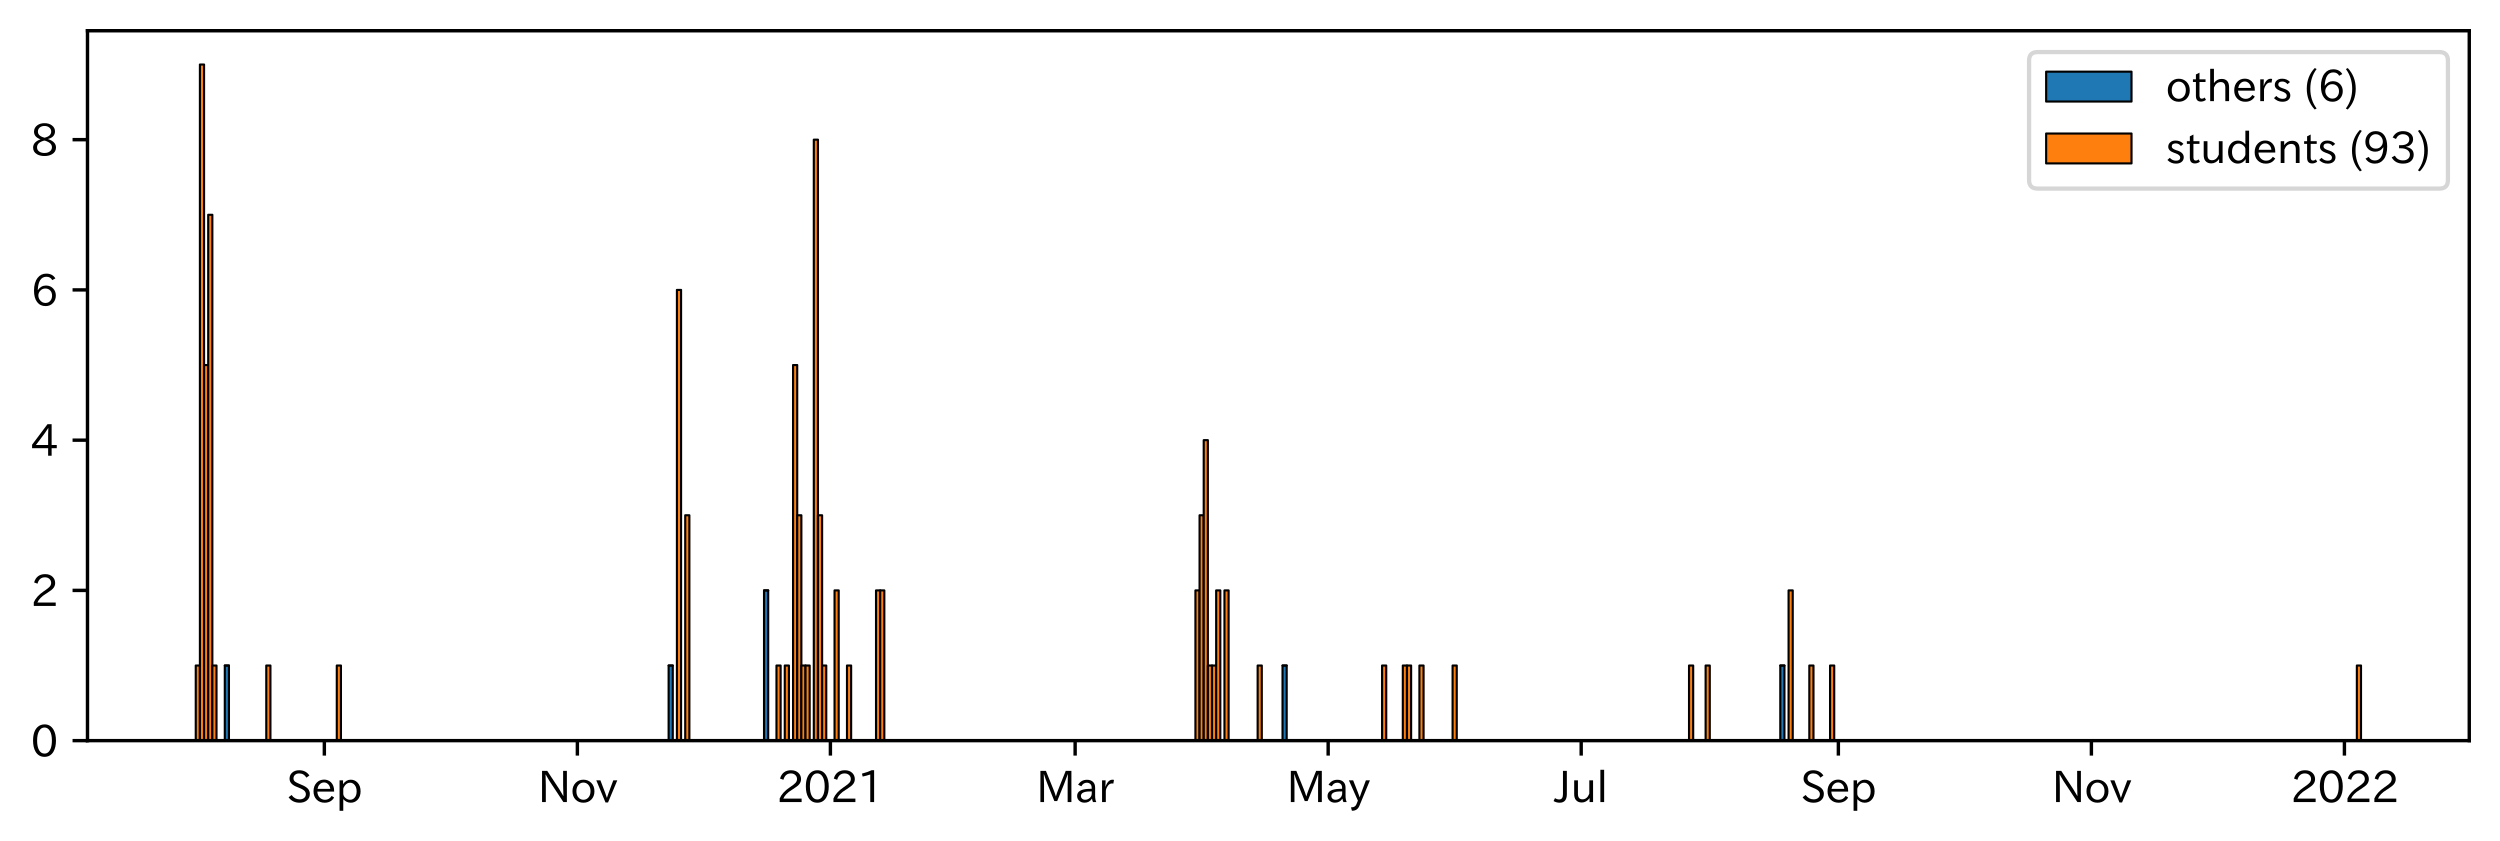 <?xml version="1.0" encoding="utf-8" standalone="no"?>
<!DOCTYPE svg PUBLIC "-//W3C//DTD SVG 1.1//EN"
  "http://www.w3.org/Graphics/SVG/1.1/DTD/svg11.dtd">
<svg xmlns:xlink="http://www.w3.org/1999/xlink" width="585.698pt" height="197.111pt" viewBox="0 0 585.698 197.111" xmlns="http://www.w3.org/2000/svg" version="1.1">
 <defs>
  <style type="text/css">*{stroke-linejoin: round; stroke-linecap: butt}</style>
 </defs>
 <g id="figure_1">
  <g id="patch_1">
   <path d="M 0 197.111 
L 585.698 197.111 
L 585.698 0 
L 0 0 
z
" style="fill: #ffffff"/>
  </g>
  <g id="axes_1">
   <g id="patch_2">
    <path d="M 20.498 173.52 
L 578.498 173.52 
L 578.498 7.2 
L 20.498 7.2 
z
" style="fill: #ffffff"/>
   </g>
   <g id="patch_3">
    <path d="M 45.862 173.52 
L 46.834 173.52 
L 46.834 173.52 
L 45.862 173.52 
z
" clip-path="url(#pf4cb385bea)" style="fill: #1f77b4; stroke: #000000; stroke-width: 0.5; stroke-linejoin: miter"/>
   </g>
   <g id="patch_4">
    <path d="M 46.834 173.52 
L 47.806 173.52 
L 47.806 173.52 
L 46.834 173.52 
z
" clip-path="url(#pf4cb385bea)" style="fill: #1f77b4; stroke: #000000; stroke-width: 0.5; stroke-linejoin: miter"/>
   </g>
   <g id="patch_5">
    <path d="M 47.806 173.52 
L 48.777 173.52 
L 48.777 173.52 
L 47.806 173.52 
z
" clip-path="url(#pf4cb385bea)" style="fill: #1f77b4; stroke: #000000; stroke-width: 0.5; stroke-linejoin: miter"/>
   </g>
   <g id="patch_6">
    <path d="M 48.777 173.52 
L 49.749 173.52 
L 49.749 173.52 
L 48.777 173.52 
z
" clip-path="url(#pf4cb385bea)" style="fill: #1f77b4; stroke: #000000; stroke-width: 0.5; stroke-linejoin: miter"/>
   </g>
   <g id="patch_7">
    <path d="M 49.749 173.52 
L 50.721 173.52 
L 50.721 173.52 
L 49.749 173.52 
z
" clip-path="url(#pf4cb385bea)" style="fill: #1f77b4; stroke: #000000; stroke-width: 0.5; stroke-linejoin: miter"/>
   </g>
   <g id="patch_8">
    <path d="M 52.665 173.52 
L 53.636 173.52 
L 53.636 155.92 
L 52.665 155.92 
z
" clip-path="url(#pf4cb385bea)" style="fill: #1f77b4; stroke: #000000; stroke-width: 0.5; stroke-linejoin: miter"/>
   </g>
   <g id="patch_9">
    <path d="M 62.382 173.52 
L 63.354 173.52 
L 63.354 173.52 
L 62.382 173.52 
z
" clip-path="url(#pf4cb385bea)" style="fill: #1f77b4; stroke: #000000; stroke-width: 0.5; stroke-linejoin: miter"/>
   </g>
   <g id="patch_10">
    <path d="M 78.903 173.52 
L 79.875 173.52 
L 79.875 173.52 
L 78.903 173.52 
z
" clip-path="url(#pf4cb385bea)" style="fill: #1f77b4; stroke: #000000; stroke-width: 0.5; stroke-linejoin: miter"/>
   </g>
   <g id="patch_11">
    <path d="M 156.646 173.52 
L 157.618 173.52 
L 157.618 155.92 
L 156.646 155.92 
z
" clip-path="url(#pf4cb385bea)" style="fill: #1f77b4; stroke: #000000; stroke-width: 0.5; stroke-linejoin: miter"/>
   </g>
   <g id="patch_12">
    <path d="M 158.589 173.52 
L 159.561 173.52 
L 159.561 173.52 
L 158.589 173.52 
z
" clip-path="url(#pf4cb385bea)" style="fill: #1f77b4; stroke: #000000; stroke-width: 0.5; stroke-linejoin: miter"/>
   </g>
   <g id="patch_13">
    <path d="M 160.533 173.52 
L 161.505 173.52 
L 161.505 173.52 
L 160.533 173.52 
z
" clip-path="url(#pf4cb385bea)" style="fill: #1f77b4; stroke: #000000; stroke-width: 0.5; stroke-linejoin: miter"/>
   </g>
   <g id="patch_14">
    <path d="M 178.997 173.52 
L 179.969 173.52 
L 179.969 138.32 
L 178.997 138.32 
z
" clip-path="url(#pf4cb385bea)" style="fill: #1f77b4; stroke: #000000; stroke-width: 0.5; stroke-linejoin: miter"/>
   </g>
   <g id="patch_15">
    <path d="M 181.912 173.52 
L 182.884 173.52 
L 182.884 173.52 
L 181.912 173.52 
z
" clip-path="url(#pf4cb385bea)" style="fill: #1f77b4; stroke: #000000; stroke-width: 0.5; stroke-linejoin: miter"/>
   </g>
   <g id="patch_16">
    <path d="M 183.856 173.52 
L 184.828 173.52 
L 184.828 173.52 
L 183.856 173.52 
z
" clip-path="url(#pf4cb385bea)" style="fill: #1f77b4; stroke: #000000; stroke-width: 0.5; stroke-linejoin: miter"/>
   </g>
   <g id="patch_17">
    <path d="M 185.799 173.52 
L 186.771 173.52 
L 186.771 173.52 
L 185.799 173.52 
z
" clip-path="url(#pf4cb385bea)" style="fill: #1f77b4; stroke: #000000; stroke-width: 0.5; stroke-linejoin: miter"/>
   </g>
   <g id="patch_18">
    <path d="M 186.771 173.52 
L 187.743 173.52 
L 187.743 173.52 
L 186.771 173.52 
z
" clip-path="url(#pf4cb385bea)" style="fill: #1f77b4; stroke: #000000; stroke-width: 0.5; stroke-linejoin: miter"/>
   </g>
   <g id="patch_19">
    <path d="M 187.743 173.52 
L 188.715 173.52 
L 188.715 173.52 
L 187.743 173.52 
z
" clip-path="url(#pf4cb385bea)" style="fill: #1f77b4; stroke: #000000; stroke-width: 0.5; stroke-linejoin: miter"/>
   </g>
   <g id="patch_20">
    <path d="M 188.715 173.52 
L 189.687 173.52 
L 189.687 173.52 
L 188.715 173.52 
z
" clip-path="url(#pf4cb385bea)" style="fill: #1f77b4; stroke: #000000; stroke-width: 0.5; stroke-linejoin: miter"/>
   </g>
   <g id="patch_21">
    <path d="M 190.658 173.52 
L 191.63 173.52 
L 191.63 173.52 
L 190.658 173.52 
z
" clip-path="url(#pf4cb385bea)" style="fill: #1f77b4; stroke: #000000; stroke-width: 0.5; stroke-linejoin: miter"/>
   </g>
   <g id="patch_22">
    <path d="M 191.63 173.52 
L 192.602 173.52 
L 192.602 173.52 
L 191.63 173.52 
z
" clip-path="url(#pf4cb385bea)" style="fill: #1f77b4; stroke: #000000; stroke-width: 0.5; stroke-linejoin: miter"/>
   </g>
   <g id="patch_23">
    <path d="M 192.602 173.52 
L 193.574 173.52 
L 193.574 173.52 
L 192.602 173.52 
z
" clip-path="url(#pf4cb385bea)" style="fill: #1f77b4; stroke: #000000; stroke-width: 0.5; stroke-linejoin: miter"/>
   </g>
   <g id="patch_24">
    <path d="M 195.517 173.52 
L 196.489 173.52 
L 196.489 173.52 
L 195.517 173.52 
z
" clip-path="url(#pf4cb385bea)" style="fill: #1f77b4; stroke: #000000; stroke-width: 0.5; stroke-linejoin: miter"/>
   </g>
   <g id="patch_25">
    <path d="M 198.433 173.52 
L 199.404 173.52 
L 199.404 173.52 
L 198.433 173.52 
z
" clip-path="url(#pf4cb385bea)" style="fill: #1f77b4; stroke: #000000; stroke-width: 0.5; stroke-linejoin: miter"/>
   </g>
   <g id="patch_26">
    <path d="M 205.235 173.52 
L 206.207 173.52 
L 206.207 173.52 
L 205.235 173.52 
z
" clip-path="url(#pf4cb385bea)" style="fill: #1f77b4; stroke: #000000; stroke-width: 0.5; stroke-linejoin: miter"/>
   </g>
   <g id="patch_27">
    <path d="M 206.207 173.52 
L 207.179 173.52 
L 207.179 173.52 
L 206.207 173.52 
z
" clip-path="url(#pf4cb385bea)" style="fill: #1f77b4; stroke: #000000; stroke-width: 0.5; stroke-linejoin: miter"/>
   </g>
   <g id="patch_28">
    <path d="M 280.063 173.52 
L 281.034 173.52 
L 281.034 173.52 
L 280.063 173.52 
z
" clip-path="url(#pf4cb385bea)" style="fill: #1f77b4; stroke: #000000; stroke-width: 0.5; stroke-linejoin: miter"/>
   </g>
   <g id="patch_29">
    <path d="M 281.034 173.52 
L 282.006 173.52 
L 282.006 173.52 
L 281.034 173.52 
z
" clip-path="url(#pf4cb385bea)" style="fill: #1f77b4; stroke: #000000; stroke-width: 0.5; stroke-linejoin: miter"/>
   </g>
   <g id="patch_30">
    <path d="M 282.006 173.52 
L 282.978 173.52 
L 282.978 173.52 
L 282.006 173.52 
z
" clip-path="url(#pf4cb385bea)" style="fill: #1f77b4; stroke: #000000; stroke-width: 0.5; stroke-linejoin: miter"/>
   </g>
   <g id="patch_31">
    <path d="M 282.978 173.52 
L 283.95 173.52 
L 283.95 173.52 
L 282.978 173.52 
z
" clip-path="url(#pf4cb385bea)" style="fill: #1f77b4; stroke: #000000; stroke-width: 0.5; stroke-linejoin: miter"/>
   </g>
   <g id="patch_32">
    <path d="M 283.95 173.52 
L 284.922 173.52 
L 284.922 173.52 
L 283.95 173.52 
z
" clip-path="url(#pf4cb385bea)" style="fill: #1f77b4; stroke: #000000; stroke-width: 0.5; stroke-linejoin: miter"/>
   </g>
   <g id="patch_33">
    <path d="M 284.922 173.52 
L 285.893 173.52 
L 285.893 173.52 
L 284.922 173.52 
z
" clip-path="url(#pf4cb385bea)" style="fill: #1f77b4; stroke: #000000; stroke-width: 0.5; stroke-linejoin: miter"/>
   </g>
   <g id="patch_34">
    <path d="M 286.865 173.52 
L 287.837 173.52 
L 287.837 173.52 
L 286.865 173.52 
z
" clip-path="url(#pf4cb385bea)" style="fill: #1f77b4; stroke: #000000; stroke-width: 0.5; stroke-linejoin: miter"/>
   </g>
   <g id="patch_35">
    <path d="M 294.64 173.52 
L 295.611 173.52 
L 295.611 173.52 
L 294.64 173.52 
z
" clip-path="url(#pf4cb385bea)" style="fill: #1f77b4; stroke: #000000; stroke-width: 0.5; stroke-linejoin: miter"/>
   </g>
   <g id="patch_36">
    <path d="M 300.47 173.52 
L 301.442 173.52 
L 301.442 155.92 
L 300.47 155.92 
z
" clip-path="url(#pf4cb385bea)" style="fill: #1f77b4; stroke: #000000; stroke-width: 0.5; stroke-linejoin: miter"/>
   </g>
   <g id="patch_37">
    <path d="M 323.793 173.52 
L 324.765 173.52 
L 324.765 173.52 
L 323.793 173.52 
z
" clip-path="url(#pf4cb385bea)" style="fill: #1f77b4; stroke: #000000; stroke-width: 0.5; stroke-linejoin: miter"/>
   </g>
   <g id="patch_38">
    <path d="M 328.652 173.52 
L 329.624 173.52 
L 329.624 173.52 
L 328.652 173.52 
z
" clip-path="url(#pf4cb385bea)" style="fill: #1f77b4; stroke: #000000; stroke-width: 0.5; stroke-linejoin: miter"/>
   </g>
   <g id="patch_39">
    <path d="M 329.624 173.52 
L 330.596 173.52 
L 330.596 173.52 
L 329.624 173.52 
z
" clip-path="url(#pf4cb385bea)" style="fill: #1f77b4; stroke: #000000; stroke-width: 0.5; stroke-linejoin: miter"/>
   </g>
   <g id="patch_40">
    <path d="M 332.539 173.52 
L 333.511 173.52 
L 333.511 173.52 
L 332.539 173.52 
z
" clip-path="url(#pf4cb385bea)" style="fill: #1f77b4; stroke: #000000; stroke-width: 0.5; stroke-linejoin: miter"/>
   </g>
   <g id="patch_41">
    <path d="M 340.313 173.52 
L 341.285 173.52 
L 341.285 173.52 
L 340.313 173.52 
z
" clip-path="url(#pf4cb385bea)" style="fill: #1f77b4; stroke: #000000; stroke-width: 0.5; stroke-linejoin: miter"/>
   </g>
   <g id="patch_42">
    <path d="M 395.705 173.52 
L 396.677 173.52 
L 396.677 173.52 
L 395.705 173.52 
z
" clip-path="url(#pf4cb385bea)" style="fill: #1f77b4; stroke: #000000; stroke-width: 0.5; stroke-linejoin: miter"/>
   </g>
   <g id="patch_43">
    <path d="M 399.592 173.52 
L 400.564 173.52 
L 400.564 173.52 
L 399.592 173.52 
z
" clip-path="url(#pf4cb385bea)" style="fill: #1f77b4; stroke: #000000; stroke-width: 0.5; stroke-linejoin: miter"/>
   </g>
   <g id="patch_44">
    <path d="M 417.085 173.52 
L 418.056 173.52 
L 418.056 155.92 
L 417.085 155.92 
z
" clip-path="url(#pf4cb385bea)" style="fill: #1f77b4; stroke: #000000; stroke-width: 0.5; stroke-linejoin: miter"/>
   </g>
   <g id="patch_45">
    <path d="M 419.028 173.52 
L 420 173.52 
L 420 173.52 
L 419.028 173.52 
z
" clip-path="url(#pf4cb385bea)" style="fill: #1f77b4; stroke: #000000; stroke-width: 0.5; stroke-linejoin: miter"/>
   </g>
   <g id="patch_46">
    <path d="M 423.887 173.52 
L 424.859 173.52 
L 424.859 173.52 
L 423.887 173.52 
z
" clip-path="url(#pf4cb385bea)" style="fill: #1f77b4; stroke: #000000; stroke-width: 0.5; stroke-linejoin: miter"/>
   </g>
   <g id="patch_47">
    <path d="M 428.746 173.52 
L 429.718 173.52 
L 429.718 173.52 
L 428.746 173.52 
z
" clip-path="url(#pf4cb385bea)" style="fill: #1f77b4; stroke: #000000; stroke-width: 0.5; stroke-linejoin: miter"/>
   </g>
   <g id="patch_48">
    <path d="M 552.163 173.52 
L 553.135 173.52 
L 553.135 173.52 
L 552.163 173.52 
z
" clip-path="url(#pf4cb385bea)" style="fill: #1f77b4; stroke: #000000; stroke-width: 0.5; stroke-linejoin: miter"/>
   </g>
   <g id="patch_49">
    <path d="M 45.862 173.52 
L 46.834 173.52 
L 46.834 155.92 
L 45.862 155.92 
z
" clip-path="url(#pf4cb385bea)" style="fill: #ff7f0e; stroke: #000000; stroke-width: 0.5; stroke-linejoin: miter"/>
   </g>
   <g id="patch_50">
    <path d="M 46.834 173.52 
L 47.806 173.52 
L 47.806 15.12 
L 46.834 15.12 
z
" clip-path="url(#pf4cb385bea)" style="fill: #ff7f0e; stroke: #000000; stroke-width: 0.5; stroke-linejoin: miter"/>
   </g>
   <g id="patch_51">
    <path d="M 47.806 173.52 
L 48.777 173.52 
L 48.777 85.52 
L 47.806 85.52 
z
" clip-path="url(#pf4cb385bea)" style="fill: #ff7f0e; stroke: #000000; stroke-width: 0.5; stroke-linejoin: miter"/>
   </g>
   <g id="patch_52">
    <path d="M 48.777 173.52 
L 49.749 173.52 
L 49.749 50.32 
L 48.777 50.32 
z
" clip-path="url(#pf4cb385bea)" style="fill: #ff7f0e; stroke: #000000; stroke-width: 0.5; stroke-linejoin: miter"/>
   </g>
   <g id="patch_53">
    <path d="M 49.749 173.52 
L 50.721 173.52 
L 50.721 155.92 
L 49.749 155.92 
z
" clip-path="url(#pf4cb385bea)" style="fill: #ff7f0e; stroke: #000000; stroke-width: 0.5; stroke-linejoin: miter"/>
   </g>
   <g id="patch_54">
    <path d="M 52.665 155.92 
L 53.636 155.92 
L 53.636 155.92 
L 52.665 155.92 
z
" clip-path="url(#pf4cb385bea)" style="fill: #ff7f0e; stroke: #000000; stroke-width: 0.5; stroke-linejoin: miter"/>
   </g>
   <g id="patch_55">
    <path d="M 62.382 173.52 
L 63.354 173.52 
L 63.354 155.92 
L 62.382 155.92 
z
" clip-path="url(#pf4cb385bea)" style="fill: #ff7f0e; stroke: #000000; stroke-width: 0.5; stroke-linejoin: miter"/>
   </g>
   <g id="patch_56">
    <path d="M 78.903 173.52 
L 79.875 173.52 
L 79.875 155.92 
L 78.903 155.92 
z
" clip-path="url(#pf4cb385bea)" style="fill: #ff7f0e; stroke: #000000; stroke-width: 0.5; stroke-linejoin: miter"/>
   </g>
   <g id="patch_57">
    <path d="M 156.646 155.92 
L 157.618 155.92 
L 157.618 155.92 
L 156.646 155.92 
z
" clip-path="url(#pf4cb385bea)" style="fill: #ff7f0e; stroke: #000000; stroke-width: 0.5; stroke-linejoin: miter"/>
   </g>
   <g id="patch_58">
    <path d="M 158.589 173.52 
L 159.561 173.52 
L 159.561 67.92 
L 158.589 67.92 
z
" clip-path="url(#pf4cb385bea)" style="fill: #ff7f0e; stroke: #000000; stroke-width: 0.5; stroke-linejoin: miter"/>
   </g>
   <g id="patch_59">
    <path d="M 160.533 173.52 
L 161.505 173.52 
L 161.505 120.72 
L 160.533 120.72 
z
" clip-path="url(#pf4cb385bea)" style="fill: #ff7f0e; stroke: #000000; stroke-width: 0.5; stroke-linejoin: miter"/>
   </g>
   <g id="patch_60">
    <path d="M 178.997 138.32 
L 179.969 138.32 
L 179.969 138.32 
L 178.997 138.32 
z
" clip-path="url(#pf4cb385bea)" style="fill: #ff7f0e; stroke: #000000; stroke-width: 0.5; stroke-linejoin: miter"/>
   </g>
   <g id="patch_61">
    <path d="M 181.912 173.52 
L 182.884 173.52 
L 182.884 155.92 
L 181.912 155.92 
z
" clip-path="url(#pf4cb385bea)" style="fill: #ff7f0e; stroke: #000000; stroke-width: 0.5; stroke-linejoin: miter"/>
   </g>
   <g id="patch_62">
    <path d="M 183.856 173.52 
L 184.828 173.52 
L 184.828 155.92 
L 183.856 155.92 
z
" clip-path="url(#pf4cb385bea)" style="fill: #ff7f0e; stroke: #000000; stroke-width: 0.5; stroke-linejoin: miter"/>
   </g>
   <g id="patch_63">
    <path d="M 185.799 173.52 
L 186.771 173.52 
L 186.771 85.52 
L 185.799 85.52 
z
" clip-path="url(#pf4cb385bea)" style="fill: #ff7f0e; stroke: #000000; stroke-width: 0.5; stroke-linejoin: miter"/>
   </g>
   <g id="patch_64">
    <path d="M 186.771 173.52 
L 187.743 173.52 
L 187.743 120.72 
L 186.771 120.72 
z
" clip-path="url(#pf4cb385bea)" style="fill: #ff7f0e; stroke: #000000; stroke-width: 0.5; stroke-linejoin: miter"/>
   </g>
   <g id="patch_65">
    <path d="M 187.743 173.52 
L 188.715 173.52 
L 188.715 155.92 
L 187.743 155.92 
z
" clip-path="url(#pf4cb385bea)" style="fill: #ff7f0e; stroke: #000000; stroke-width: 0.5; stroke-linejoin: miter"/>
   </g>
   <g id="patch_66">
    <path d="M 188.715 173.52 
L 189.687 173.52 
L 189.687 155.92 
L 188.715 155.92 
z
" clip-path="url(#pf4cb385bea)" style="fill: #ff7f0e; stroke: #000000; stroke-width: 0.5; stroke-linejoin: miter"/>
   </g>
   <g id="patch_67">
    <path d="M 190.658 173.52 
L 191.63 173.52 
L 191.63 32.72 
L 190.658 32.72 
z
" clip-path="url(#pf4cb385bea)" style="fill: #ff7f0e; stroke: #000000; stroke-width: 0.5; stroke-linejoin: miter"/>
   </g>
   <g id="patch_68">
    <path d="M 191.63 173.52 
L 192.602 173.52 
L 192.602 120.72 
L 191.63 120.72 
z
" clip-path="url(#pf4cb385bea)" style="fill: #ff7f0e; stroke: #000000; stroke-width: 0.5; stroke-linejoin: miter"/>
   </g>
   <g id="patch_69">
    <path d="M 192.602 173.52 
L 193.574 173.52 
L 193.574 155.92 
L 192.602 155.92 
z
" clip-path="url(#pf4cb385bea)" style="fill: #ff7f0e; stroke: #000000; stroke-width: 0.5; stroke-linejoin: miter"/>
   </g>
   <g id="patch_70">
    <path d="M 195.517 173.52 
L 196.489 173.52 
L 196.489 138.32 
L 195.517 138.32 
z
" clip-path="url(#pf4cb385bea)" style="fill: #ff7f0e; stroke: #000000; stroke-width: 0.5; stroke-linejoin: miter"/>
   </g>
   <g id="patch_71">
    <path d="M 198.433 173.52 
L 199.404 173.52 
L 199.404 155.92 
L 198.433 155.92 
z
" clip-path="url(#pf4cb385bea)" style="fill: #ff7f0e; stroke: #000000; stroke-width: 0.5; stroke-linejoin: miter"/>
   </g>
   <g id="patch_72">
    <path d="M 205.235 173.52 
L 206.207 173.52 
L 206.207 138.32 
L 205.235 138.32 
z
" clip-path="url(#pf4cb385bea)" style="fill: #ff7f0e; stroke: #000000; stroke-width: 0.5; stroke-linejoin: miter"/>
   </g>
   <g id="patch_73">
    <path d="M 206.207 173.52 
L 207.179 173.52 
L 207.179 138.32 
L 206.207 138.32 
z
" clip-path="url(#pf4cb385bea)" style="fill: #ff7f0e; stroke: #000000; stroke-width: 0.5; stroke-linejoin: miter"/>
   </g>
   <g id="patch_74">
    <path d="M 280.063 173.52 
L 281.034 173.52 
L 281.034 138.32 
L 280.063 138.32 
z
" clip-path="url(#pf4cb385bea)" style="fill: #ff7f0e; stroke: #000000; stroke-width: 0.5; stroke-linejoin: miter"/>
   </g>
   <g id="patch_75">
    <path d="M 281.034 173.52 
L 282.006 173.52 
L 282.006 120.72 
L 281.034 120.72 
z
" clip-path="url(#pf4cb385bea)" style="fill: #ff7f0e; stroke: #000000; stroke-width: 0.5; stroke-linejoin: miter"/>
   </g>
   <g id="patch_76">
    <path d="M 282.006 173.52 
L 282.978 173.52 
L 282.978 103.12 
L 282.006 103.12 
z
" clip-path="url(#pf4cb385bea)" style="fill: #ff7f0e; stroke: #000000; stroke-width: 0.5; stroke-linejoin: miter"/>
   </g>
   <g id="patch_77">
    <path d="M 282.978 173.52 
L 283.95 173.52 
L 283.95 155.92 
L 282.978 155.92 
z
" clip-path="url(#pf4cb385bea)" style="fill: #ff7f0e; stroke: #000000; stroke-width: 0.5; stroke-linejoin: miter"/>
   </g>
   <g id="patch_78">
    <path d="M 283.95 173.52 
L 284.922 173.52 
L 284.922 155.92 
L 283.95 155.92 
z
" clip-path="url(#pf4cb385bea)" style="fill: #ff7f0e; stroke: #000000; stroke-width: 0.5; stroke-linejoin: miter"/>
   </g>
   <g id="patch_79">
    <path d="M 284.922 173.52 
L 285.893 173.52 
L 285.893 138.32 
L 284.922 138.32 
z
" clip-path="url(#pf4cb385bea)" style="fill: #ff7f0e; stroke: #000000; stroke-width: 0.5; stroke-linejoin: miter"/>
   </g>
   <g id="patch_80">
    <path d="M 286.865 173.52 
L 287.837 173.52 
L 287.837 138.32 
L 286.865 138.32 
z
" clip-path="url(#pf4cb385bea)" style="fill: #ff7f0e; stroke: #000000; stroke-width: 0.5; stroke-linejoin: miter"/>
   </g>
   <g id="patch_81">
    <path d="M 294.64 173.52 
L 295.611 173.52 
L 295.611 155.92 
L 294.64 155.92 
z
" clip-path="url(#pf4cb385bea)" style="fill: #ff7f0e; stroke: #000000; stroke-width: 0.5; stroke-linejoin: miter"/>
   </g>
   <g id="patch_82">
    <path d="M 300.47 155.92 
L 301.442 155.92 
L 301.442 155.92 
L 300.47 155.92 
z
" clip-path="url(#pf4cb385bea)" style="fill: #ff7f0e; stroke: #000000; stroke-width: 0.5; stroke-linejoin: miter"/>
   </g>
   <g id="patch_83">
    <path d="M 323.793 173.52 
L 324.765 173.52 
L 324.765 155.92 
L 323.793 155.92 
z
" clip-path="url(#pf4cb385bea)" style="fill: #ff7f0e; stroke: #000000; stroke-width: 0.5; stroke-linejoin: miter"/>
   </g>
   <g id="patch_84">
    <path d="M 328.652 173.52 
L 329.624 173.52 
L 329.624 155.92 
L 328.652 155.92 
z
" clip-path="url(#pf4cb385bea)" style="fill: #ff7f0e; stroke: #000000; stroke-width: 0.5; stroke-linejoin: miter"/>
   </g>
   <g id="patch_85">
    <path d="M 329.624 173.52 
L 330.596 173.52 
L 330.596 155.92 
L 329.624 155.92 
z
" clip-path="url(#pf4cb385bea)" style="fill: #ff7f0e; stroke: #000000; stroke-width: 0.5; stroke-linejoin: miter"/>
   </g>
   <g id="patch_86">
    <path d="M 332.539 173.52 
L 333.511 173.52 
L 333.511 155.92 
L 332.539 155.92 
z
" clip-path="url(#pf4cb385bea)" style="fill: #ff7f0e; stroke: #000000; stroke-width: 0.5; stroke-linejoin: miter"/>
   </g>
   <g id="patch_87">
    <path d="M 340.313 173.52 
L 341.285 173.52 
L 341.285 155.92 
L 340.313 155.92 
z
" clip-path="url(#pf4cb385bea)" style="fill: #ff7f0e; stroke: #000000; stroke-width: 0.5; stroke-linejoin: miter"/>
   </g>
   <g id="patch_88">
    <path d="M 395.705 173.52 
L 396.677 173.52 
L 396.677 155.92 
L 395.705 155.92 
z
" clip-path="url(#pf4cb385bea)" style="fill: #ff7f0e; stroke: #000000; stroke-width: 0.5; stroke-linejoin: miter"/>
   </g>
   <g id="patch_89">
    <path d="M 399.592 173.52 
L 400.564 173.52 
L 400.564 155.92 
L 399.592 155.92 
z
" clip-path="url(#pf4cb385bea)" style="fill: #ff7f0e; stroke: #000000; stroke-width: 0.5; stroke-linejoin: miter"/>
   </g>
   <g id="patch_90">
    <path d="M 417.085 155.92 
L 418.056 155.92 
L 418.056 155.92 
L 417.085 155.92 
z
" clip-path="url(#pf4cb385bea)" style="fill: #ff7f0e; stroke: #000000; stroke-width: 0.5; stroke-linejoin: miter"/>
   </g>
   <g id="patch_91">
    <path d="M 419.028 173.52 
L 420 173.52 
L 420 138.32 
L 419.028 138.32 
z
" clip-path="url(#pf4cb385bea)" style="fill: #ff7f0e; stroke: #000000; stroke-width: 0.5; stroke-linejoin: miter"/>
   </g>
   <g id="patch_92">
    <path d="M 423.887 173.52 
L 424.859 173.52 
L 424.859 155.92 
L 423.887 155.92 
z
" clip-path="url(#pf4cb385bea)" style="fill: #ff7f0e; stroke: #000000; stroke-width: 0.5; stroke-linejoin: miter"/>
   </g>
   <g id="patch_93">
    <path d="M 428.746 173.52 
L 429.718 173.52 
L 429.718 155.92 
L 428.746 155.92 
z
" clip-path="url(#pf4cb385bea)" style="fill: #ff7f0e; stroke: #000000; stroke-width: 0.5; stroke-linejoin: miter"/>
   </g>
   <g id="patch_94">
    <path d="M 552.163 173.52 
L 553.135 173.52 
L 553.135 155.92 
L 552.163 155.92 
z
" clip-path="url(#pf4cb385bea)" style="fill: #ff7f0e; stroke: #000000; stroke-width: 0.5; stroke-linejoin: miter"/>
   </g>
   <g id="matplotlib.axis_1">
    <g id="xtick_1">
     <g id="line2d_1">
      <defs>
       <path id="m3dd81e9999" d="M 0 0 
L 0 3.5 
" style="stroke: #000000; stroke-width: 0.8"/>
      </defs>
      <g>
       <use xlink:href="#m3dd81e9999" x="75.987" y="173.52" style="stroke: #000000; stroke-width: 0.8"/>
      </g>
     </g>
     <g id="text_1">
      <!-- Sep -->
      <g transform="translate(67.112 188.011)scale(0.1 -0.1)">
       <defs>
        <path id="IPAexGothic-53" d="M 2919 3641 
Q 2563 4259 1853 4259 
Q 1453 4259 1213 4009 
Q 1028 3803 1028 3534 
Q 1028 3238 1266 3047 
Q 1444 2913 1984 2688 
L 2200 2597 
Q 2925 2306 3191 1953 
Q 3422 1644 3422 1259 
Q 3422 644 2969 288 
Q 2559 -31 1931 -31 
Q 881 -31 313 766 
L 753 1100 
Q 1203 459 1938 459 
Q 2288 459 2534 625 
Q 2841 847 2841 1216 
Q 2841 1503 2616 1728 
Q 2375 1959 1728 2206 
L 1541 2278 
Q 453 2694 453 3481 
Q 453 4006 806 4347 
Q 1203 4725 1863 4725 
Q 2841 4725 3359 3956 
L 2919 3641 
z
" transform="scale(0.016)"/>
        <path id="IPAexGothic-65" d="M 863 1594 
Q 891 1041 1209 722 
Q 1534 397 1997 397 
Q 2606 397 2963 966 
L 3322 728 
Q 2869 -31 1931 -31 
Q 1222 -31 766 422 
Q 306 884 306 1641 
Q 306 2444 788 2925 
Q 1216 3353 1856 3353 
Q 2459 3353 2866 2956 
Q 3322 2494 3322 1722 
L 3322 1594 
L 863 1594 
z
M 2756 1997 
Q 2709 2431 2450 2681 
Q 2194 2938 1844 2938 
Q 1438 2938 1150 2591 
Q 953 2356 894 1997 
L 2756 1997 
z
" transform="scale(0.016)"/>
        <path id="IPAexGothic-70" d="M 1075 2688 
Q 1525 3341 2206 3341 
Q 2769 3341 3172 2938 
Q 3641 2469 3641 1644 
Q 3641 841 3178 372 
Q 2775 -31 2200 -31 
Q 1569 -31 1106 497 
L 1106 -1216 
L 563 -1216 
L 563 3250 
L 1075 3250 
L 1075 2688 
z
M 1106 1950 
L 1106 1291 
Q 1106 897 1516 600 
Q 1791 403 2106 403 
Q 2469 403 2725 659 
Q 3066 997 3066 1631 
Q 3066 2200 2784 2559 
Q 2503 2900 2100 2900 
Q 1656 2900 1338 2484 
Q 1106 2184 1106 1950 
z
" transform="scale(0.016)"/>
       </defs>
       <use xlink:href="#IPAexGothic-53"/>
       <use xlink:href="#IPAexGothic-65" x="58.496"/>
       <use xlink:href="#IPAexGothic-70" x="115.381"/>
      </g>
     </g>
    </g>
    <g id="xtick_2">
     <g id="line2d_2">
      <g>
       <use xlink:href="#m3dd81e9999" x="135.266" y="173.52" style="stroke: #000000; stroke-width: 0.8"/>
      </g>
     </g>
     <g id="text_2">
      <!-- Nov -->
      <g transform="translate(126.018 188.011)scale(0.1 -0.1)">
       <defs>
        <path id="IPAexGothic-4e" d="M 4244 63 
L 3731 63 
L 1697 3150 
Q 1466 3500 1141 4097 
L 1116 4097 
L 1128 3797 
Q 1159 2803 1159 2469 
L 1159 63 
L 609 63 
L 609 4634 
L 1366 4634 
L 3113 1978 
Q 3453 1447 3713 966 
L 3738 966 
Q 3694 1897 3694 2469 
L 3694 4634 
L 4244 4634 
L 4244 63 
z
" transform="scale(0.016)"/>
        <path id="IPAexGothic-6f" d="M 1919 3341 
Q 2594 3341 3056 2888 
Q 3531 2413 3531 1638 
Q 3531 888 3066 422 
Q 2609 -31 1919 -31 
Q 1228 -31 781 416 
Q 313 881 313 1656 
Q 313 2413 788 2888 
Q 1241 3341 1919 3341 
z
M 1919 2919 
Q 1519 2919 1241 2631 
Q 888 2278 888 1650 
Q 888 1031 1234 684 
Q 1516 403 1919 403 
Q 2331 403 2609 691 
Q 2956 1038 2956 1672 
Q 2956 2269 2603 2631 
Q 2316 2919 1919 2919 
z
" transform="scale(0.016)"/>
        <path id="IPAexGothic-76" d="M 3103 3250 
L 1747 6 
L 1375 6 
L 25 3250 
L 628 3250 
L 1338 1388 
L 1522 844 
L 1569 703 
L 1588 703 
Q 1641 884 1822 1388 
L 2516 3250 
L 3103 3250 
z
" transform="scale(0.016)"/>
       </defs>
       <use xlink:href="#IPAexGothic-4e"/>
       <use xlink:href="#IPAexGothic-6f" x="75.977"/>
       <use xlink:href="#IPAexGothic-76" x="136.377"/>
      </g>
     </g>
    </g>
    <g id="xtick_3">
     <g id="line2d_3">
      <g>
       <use xlink:href="#m3dd81e9999" x="194.545" y="173.52" style="stroke: #000000; stroke-width: 0.8"/>
      </g>
     </g>
     <g id="text_3">
      <!-- 2021 -->
      <g transform="translate(181.949 188.011)scale(0.1 -0.1)">
       <defs>
        <path id="IPAexGothic-32" d="M 3659 63 
L 447 63 
L 447 594 
Q 825 1475 1894 2203 
L 2072 2322 
Q 2619 2697 2791 2906 
Q 2988 3153 2988 3444 
Q 2988 3772 2756 4003 
Q 2500 4259 2084 4259 
Q 1250 4259 991 3328 
L 497 3506 
Q 853 4725 2116 4725 
Q 2806 4725 3216 4316 
Q 3575 3947 3575 3425 
Q 3575 3038 3344 2722 
Q 3131 2416 2366 1938 
L 2231 1856 
Q 1256 1253 978 569 
L 3659 569 
L 3659 63 
z
" transform="scale(0.016)"/>
        <path id="IPAexGothic-30" d="M 2038 4725 
Q 2881 4725 3334 3944 
Q 3694 3325 3694 2344 
Q 3694 1372 3334 741 
Q 2888 -31 2016 -31 
Q 1147 -31 700 741 
Q 341 1372 341 2350 
Q 341 3713 1000 4334 
Q 1419 4725 2038 4725 
z
M 2016 4266 
Q 1516 4266 1228 3759 
Q 934 3247 934 2344 
Q 934 1456 1222 947 
Q 1513 447 2016 447 
Q 2619 447 2909 1153 
Q 3100 1622 3100 2375 
Q 3100 3256 2806 3759 
Q 2509 4266 2016 4266 
z
" transform="scale(0.016)"/>
        <path id="IPAexGothic-31" d="M 2463 63 
L 1900 63 
L 1900 4103 
Q 1372 3922 788 3797 
L 684 4231 
Q 1519 4441 2106 4731 
L 2463 4731 
L 2463 63 
z
" transform="scale(0.016)"/>
       </defs>
       <use xlink:href="#IPAexGothic-32"/>
       <use xlink:href="#IPAexGothic-30" x="62.988"/>
       <use xlink:href="#IPAexGothic-32" x="125.977"/>
       <use xlink:href="#IPAexGothic-31" x="188.965"/>
      </g>
     </g>
    </g>
    <g id="xtick_4">
     <g id="line2d_4">
      <g>
       <use xlink:href="#m3dd81e9999" x="251.881" y="173.52" style="stroke: #000000; stroke-width: 0.8"/>
      </g>
     </g>
     <g id="text_4">
      <!-- Mar -->
      <g transform="translate(242.772 188.011)scale(0.1 -0.1)">
       <defs>
        <path id="IPAexGothic-4d" d="M 5147 63 
L 4597 63 
L 4597 2534 
Q 4597 3281 4634 4134 
L 4609 4134 
Q 4356 3409 4066 2675 
L 3066 209 
L 2650 209 
L 1641 2725 
Q 1328 3506 1128 4141 
L 1103 4141 
Q 1141 3131 1141 2553 
L 1141 63 
L 609 63 
L 609 4634 
L 1416 4634 
L 2503 1944 
Q 2697 1472 2869 906 
L 2888 906 
Q 3028 1416 3234 1931 
L 4316 4634 
L 5147 4634 
L 5147 63 
z
" transform="scale(0.016)"/>
        <path id="IPAexGothic-61" d="M 3156 63 
L 2672 63 
Q 2559 303 2531 556 
L 2509 556 
Q 2147 -25 1428 -25 
Q 934 -25 622 288 
Q 347 563 347 959 
Q 347 1947 2050 1997 
L 2478 2009 
L 2478 2175 
Q 2478 2509 2288 2700 
Q 2088 2900 1775 2900 
Q 1238 2900 969 2378 
L 494 2597 
Q 938 3328 1788 3328 
Q 2375 3328 2691 3000 
Q 2984 2706 2984 2169 
L 2984 997 
Q 2984 400 3156 63 
z
M 2491 1625 
L 2141 1619 
Q 903 1591 903 953 
Q 903 728 1050 581 
Q 1231 403 1525 403 
Q 1934 403 2234 703 
Q 2491 969 2491 1344 
L 2491 1625 
z
" transform="scale(0.016)"/>
        <path id="IPAexGothic-72" d="M 2309 3316 
L 2213 2769 
Q 2106 2791 2022 2791 
Q 1653 2791 1413 2444 
Q 1113 2006 1113 1675 
L 1113 63 
L 563 63 
L 563 3250 
L 1081 3250 
L 1056 2303 
L 1069 2303 
Q 1422 3341 2097 3341 
Q 2206 3341 2309 3316 
z
" transform="scale(0.016)"/>
       </defs>
       <use xlink:href="#IPAexGothic-4d"/>
       <use xlink:href="#IPAexGothic-61" x="90.186"/>
       <use xlink:href="#IPAexGothic-72" x="145.166"/>
      </g>
     </g>
    </g>
    <g id="xtick_5">
     <g id="line2d_5">
      <g>
       <use xlink:href="#m3dd81e9999" x="311.16" y="173.52" style="stroke: #000000; stroke-width: 0.8"/>
      </g>
     </g>
     <g id="text_5">
      <!-- May -->
      <g transform="translate(301.44 188.011)scale(0.1 -0.1)">
       <defs>
        <path id="IPAexGothic-79" d="M 3122 3250 
L 1575 -488 
Q 1278 -1203 550 -1203 
L 478 -1203 
L 344 -703 
L 447 -703 
Q 969 -703 1150 -238 
L 1356 275 
L 38 3250 
L 659 3250 
L 1363 1459 
Q 1528 1025 1606 781 
L 1625 781 
Q 1750 1169 1863 1459 
L 2528 3250 
L 3122 3250 
z
" transform="scale(0.016)"/>
       </defs>
       <use xlink:href="#IPAexGothic-4d"/>
       <use xlink:href="#IPAexGothic-61" x="90.186"/>
       <use xlink:href="#IPAexGothic-79" x="145.166"/>
      </g>
     </g>
    </g>
    <g id="xtick_6">
     <g id="line2d_6">
      <g>
       <use xlink:href="#m3dd81e9999" x="370.439" y="173.52" style="stroke: #000000; stroke-width: 0.8"/>
      </g>
     </g>
     <g id="text_6">
      <!-- Jul -->
      <g transform="translate(364.169 188.011)scale(0.1 -0.1)">
       <defs>
        <path id="IPAexGothic-4a" d="M 1819 4634 
L 1819 1234 
Q 1819 -31 763 -31 
Q 303 -31 -125 209 
L 84 644 
Q 378 447 694 447 
Q 1250 447 1250 1203 
L 1250 4634 
L 1819 4634 
z
" transform="scale(0.016)"/>
        <path id="IPAexGothic-75" d="M 3284 63 
L 2772 63 
L 2772 644 
Q 2300 0 1625 0 
Q 1072 0 763 375 
Q 519 678 519 1241 
L 519 3250 
L 1069 3250 
L 1069 1259 
Q 1069 466 1734 466 
Q 2406 466 2734 1291 
L 2734 3250 
L 3284 3250 
L 3284 63 
z
" transform="scale(0.016)"/>
        <path id="IPAexGothic-6c" d="M 1131 63 
L 581 63 
L 581 4794 
L 1131 4794 
L 1131 63 
z
" transform="scale(0.016)"/>
       </defs>
       <use xlink:href="#IPAexGothic-4a"/>
       <use xlink:href="#IPAexGothic-75" x="37.988"/>
       <use xlink:href="#IPAexGothic-6c" x="98.389"/>
      </g>
     </g>
    </g>
    <g id="xtick_7">
     <g id="line2d_7">
      <g>
       <use xlink:href="#m3dd81e9999" x="430.69" y="173.52" style="stroke: #000000; stroke-width: 0.8"/>
      </g>
     </g>
     <g id="text_7">
      <!-- Sep -->
      <g transform="translate(421.815 188.011)scale(0.1 -0.1)">
       <use xlink:href="#IPAexGothic-53"/>
       <use xlink:href="#IPAexGothic-65" x="58.496"/>
       <use xlink:href="#IPAexGothic-70" x="115.381"/>
      </g>
     </g>
    </g>
    <g id="xtick_8">
     <g id="line2d_8">
      <g>
       <use xlink:href="#m3dd81e9999" x="489.969" y="173.52" style="stroke: #000000; stroke-width: 0.8"/>
      </g>
     </g>
     <g id="text_8">
      <!-- Nov -->
      <g transform="translate(480.72 188.011)scale(0.1 -0.1)">
       <use xlink:href="#IPAexGothic-4e"/>
       <use xlink:href="#IPAexGothic-6f" x="75.977"/>
       <use xlink:href="#IPAexGothic-76" x="136.377"/>
      </g>
     </g>
    </g>
    <g id="xtick_9">
     <g id="line2d_9">
      <g>
       <use xlink:href="#m3dd81e9999" x="549.248" y="173.52" style="stroke: #000000; stroke-width: 0.8"/>
      </g>
     </g>
     <g id="text_9">
      <!-- 2022 -->
      <g transform="translate(536.651 188.011)scale(0.1 -0.1)">
       <use xlink:href="#IPAexGothic-32"/>
       <use xlink:href="#IPAexGothic-30" x="62.988"/>
       <use xlink:href="#IPAexGothic-32" x="125.977"/>
       <use xlink:href="#IPAexGothic-32" x="188.965"/>
      </g>
     </g>
    </g>
   </g>
   <g id="matplotlib.axis_2">
    <g id="ytick_1">
     <g id="line2d_10">
      <defs>
       <path id="ma9a5786f36" d="M 0 0 
L -3.5 0 
" style="stroke: #000000; stroke-width: 0.8"/>
      </defs>
      <g>
       <use xlink:href="#ma9a5786f36" x="20.498" y="173.52" style="stroke: #000000; stroke-width: 0.8"/>
      </g>
     </g>
     <g id="text_10">
      <!-- 0 -->
      <g transform="translate(7.2 177.265)scale(0.1 -0.1)">
       <use xlink:href="#IPAexGothic-30"/>
      </g>
     </g>
    </g>
    <g id="ytick_2">
     <g id="line2d_11">
      <g>
       <use xlink:href="#ma9a5786f36" x="20.498" y="138.32" style="stroke: #000000; stroke-width: 0.8"/>
      </g>
     </g>
     <g id="text_11">
      <!-- 2 -->
      <g transform="translate(7.2 142.065)scale(0.1 -0.1)">
       <use xlink:href="#IPAexGothic-32"/>
      </g>
     </g>
    </g>
    <g id="ytick_3">
     <g id="line2d_12">
      <g>
       <use xlink:href="#ma9a5786f36" x="20.498" y="103.12" style="stroke: #000000; stroke-width: 0.8"/>
      </g>
     </g>
     <g id="text_12">
      <!-- 4 -->
      <g transform="translate(7.2 106.865)scale(0.1 -0.1)">
       <defs>
        <path id="IPAexGothic-34" d="M 3813 1159 
L 3059 1159 
L 3059 63 
L 2547 63 
L 2547 1159 
L 197 1159 
L 197 1672 
L 2456 4678 
L 3059 4678 
L 3059 1634 
L 3813 1634 
L 3813 1159 
z
M 2578 4109 
L 2559 4109 
Q 2278 3656 2003 3284 
L 759 1634 
L 2547 1634 
L 2547 3144 
Q 2547 3481 2578 4109 
z
" transform="scale(0.016)"/>
       </defs>
       <use xlink:href="#IPAexGothic-34"/>
      </g>
     </g>
    </g>
    <g id="ytick_4">
     <g id="line2d_13">
      <g>
       <use xlink:href="#ma9a5786f36" x="20.498" y="67.92" style="stroke: #000000; stroke-width: 0.8"/>
      </g>
     </g>
     <g id="text_13">
      <!-- 6 -->
      <g transform="translate(7.2 71.665)scale(0.1 -0.1)">
       <defs>
        <path id="IPAexGothic-36" d="M 1056 2328 
Q 1509 2981 2234 2981 
Q 2906 2981 3316 2513 
Q 3675 2106 3675 1522 
Q 3675 884 3272 434 
Q 2853 -31 2178 -31 
Q 1375 -31 922 581 
Q 481 1178 481 2228 
Q 481 3425 1013 4109 
Q 1494 4725 2272 4725 
Q 3191 4725 3609 4025 
L 3150 3775 
Q 2894 4266 2300 4266 
Q 1119 4266 1031 2328 
L 1056 2328 
z
M 2141 2547 
Q 1684 2547 1384 2206 
Q 1116 1900 1116 1541 
Q 1116 1156 1353 844 
Q 1672 428 2159 428 
Q 2669 428 2941 844 
Q 3125 1128 3125 1503 
Q 3125 1944 2881 2228 
Q 2600 2547 2141 2547 
z
" transform="scale(0.016)"/>
       </defs>
       <use xlink:href="#IPAexGothic-36"/>
      </g>
     </g>
    </g>
    <g id="ytick_5">
     <g id="line2d_14">
      <g>
       <use xlink:href="#ma9a5786f36" x="20.498" y="32.72" style="stroke: #000000; stroke-width: 0.8"/>
      </g>
     </g>
     <g id="text_14">
      <!-- 8 -->
      <g transform="translate(7.2 36.465)scale(0.1 -0.1)">
       <defs>
        <path id="IPAexGothic-38" d="M 2541 2425 
Q 3700 2031 3700 1197 
Q 3700 541 3100 197 
Q 2663 -56 2016 -56 
Q 1366 -56 928 197 
Q 347 531 347 1178 
Q 347 1988 1409 2381 
L 1409 2400 
Q 481 2734 481 3509 
Q 481 4100 981 4456 
Q 1406 4756 2019 4756 
Q 2703 4756 3131 4403 
Q 3553 4069 3553 3566 
Q 3553 2706 2541 2444 
L 2541 2425 
z
M 2022 2625 
Q 2997 2856 2997 3528 
Q 2997 3916 2675 4150 
Q 2413 4347 2016 4347 
Q 1606 4347 1331 4128 
Q 1050 3897 1050 3522 
Q 1050 3150 1350 2925 
Q 1494 2809 1722 2722 
Q 1984 2616 2022 2625 
z
M 1978 2209 
Q 922 1931 922 1216 
Q 922 775 1313 556 
Q 1606 391 2009 391 
Q 2575 391 2881 697 
Q 3106 922 3106 1250 
Q 3106 1594 2794 1850 
Q 2609 1994 2350 2100 
Q 2047 2222 1978 2209 
z
" transform="scale(0.016)"/>
       </defs>
       <use xlink:href="#IPAexGothic-38"/>
      </g>
     </g>
    </g>
   </g>
   <g id="patch_95">
    <path d="M 20.498 173.52 
L 20.498 7.2 
" style="fill: none; stroke: #000000; stroke-width: 0.8; stroke-linejoin: miter; stroke-linecap: square"/>
   </g>
   <g id="patch_96">
    <path d="M 578.498 173.52 
L 578.498 7.2 
" style="fill: none; stroke: #000000; stroke-width: 0.8; stroke-linejoin: miter; stroke-linecap: square"/>
   </g>
   <g id="patch_97">
    <path d="M 20.498 173.52 
L 578.498 173.52 
" style="fill: none; stroke: #000000; stroke-width: 0.8; stroke-linejoin: miter; stroke-linecap: square"/>
   </g>
   <g id="patch_98">
    <path d="M 20.498 7.2 
L 578.498 7.2 
" style="fill: none; stroke: #000000; stroke-width: 0.8; stroke-linejoin: miter; stroke-linecap: square"/>
   </g>
   <g id="legend_1">
    <g id="patch_99">
     <path d="M 477.369 44.184 
L 571.498 44.184 
Q 573.498 44.184 573.498 42.184 
L 573.498 14.2 
Q 573.498 12.2 571.498 12.2 
L 477.369 12.2 
Q 475.369 12.2 475.369 14.2 
L 475.369 42.184 
Q 475.369 44.184 477.369 44.184 
z
" style="fill: #ffffff; opacity: 0.8; stroke: #cccccc; stroke-linejoin: miter"/>
    </g>
    <g id="patch_100">
     <path d="M 479.369 23.792 
L 499.369 23.792 
L 499.369 16.792 
L 479.369 16.792 
z
" style="fill: #1f77b4; stroke: #000000; stroke-width: 0.5; stroke-linejoin: miter"/>
    </g>
    <g id="text_15">
     <!-- others (6) -->
     <g transform="translate(507.369 23.792)scale(0.1 -0.1)">
      <defs>
       <path id="IPAexGothic-74" d="M 2125 241 
Q 1769 -6 1397 -6 
Q 653 -6 653 831 
L 653 2859 
L 219 2859 
L 219 3250 
L 653 3250 
L 653 3966 
L 1178 4228 
L 1178 3250 
L 2063 3250 
L 2063 2859 
L 1178 2859 
L 1178 906 
Q 1178 416 1513 416 
Q 1738 416 1941 588 
L 2125 241 
z
" transform="scale(0.016)"/>
       <path id="IPAexGothic-68" d="M 3347 63 
L 2797 63 
L 2797 2041 
Q 2797 2853 2131 2853 
Q 1447 2853 1131 2041 
L 1131 63 
L 581 63 
L 581 4794 
L 1131 4794 
L 1131 2706 
Q 1566 3316 2247 3316 
Q 3347 3316 3347 2072 
L 3347 63 
z
" transform="scale(0.016)"/>
       <path id="IPAexGothic-73" d="M 2234 2547 
Q 1938 2931 1484 2931 
Q 891 2931 891 2475 
Q 891 2153 1531 1944 
L 1741 1875 
Q 2650 1578 2650 894 
Q 2650 434 2272 172 
Q 1972 -31 1497 -31 
Q 766 -31 256 503 
L 603 819 
Q 997 397 1516 397 
Q 2131 397 2131 875 
Q 2131 1238 1453 1478 
L 1234 1553 
Q 378 1853 378 2431 
Q 378 2797 628 3047 
Q 928 3347 1453 3347 
Q 2156 3347 2606 2859 
L 2234 2547 
z
" transform="scale(0.016)"/>
       <path id="IPAexGothic-20" transform="scale(0.016)"/>
       <path id="IPAexGothic-28" d="M 1928 -1016 
L 1653 -1166 
Q 488 69 488 1875 
Q 488 3678 1653 4909 
L 1928 4763 
Q 1006 3522 1006 1881 
Q 1006 203 1928 -1016 
z
" transform="scale(0.016)"/>
       <path id="IPAexGothic-29" d="M 466 4909 
Q 1638 3672 1638 1875 
Q 1638 75 466 -1166 
L 191 -1016 
Q 1119 216 1119 1881 
Q 1119 3509 191 4763 
L 466 4909 
z
" transform="scale(0.016)"/>
      </defs>
      <use xlink:href="#IPAexGothic-6f"/>
      <use xlink:href="#IPAexGothic-74" x="60.4"/>
      <use xlink:href="#IPAexGothic-68" x="95.02"/>
      <use xlink:href="#IPAexGothic-65" x="155.713"/>
      <use xlink:href="#IPAexGothic-72" x="212.598"/>
      <use xlink:href="#IPAexGothic-73" x="249.609"/>
      <use xlink:href="#IPAexGothic-20" x="295.801"/>
      <use xlink:href="#IPAexGothic-28" x="322.803"/>
      <use xlink:href="#IPAexGothic-36" x="356.104"/>
      <use xlink:href="#IPAexGothic-29" x="419.092"/>
     </g>
    </g>
    <g id="patch_101">
     <path d="M 479.369 38.284 
L 499.369 38.284 
L 499.369 31.284 
L 479.369 31.284 
z
" style="fill: #ff7f0e; stroke: #000000; stroke-width: 0.5; stroke-linejoin: miter"/>
    </g>
    <g id="text_16">
     <!-- students (93) -->
     <g transform="translate(507.369 38.284)scale(0.1 -0.1)">
      <defs>
       <path id="IPAexGothic-64" d="M 3391 63 
L 2891 63 
L 2891 619 
Q 2441 -31 1753 -31 
Q 1181 -31 788 372 
Q 313 844 313 1663 
Q 313 2466 772 2938 
Q 1169 3341 1753 3341 
Q 2384 3341 2847 2809 
L 2847 4794 
L 3391 4794 
L 3391 63 
z
M 2847 1303 
L 2847 2097 
Q 2847 2413 2456 2706 
Q 2181 2906 1853 2906 
Q 1484 2906 1228 2650 
Q 888 2309 888 1678 
Q 888 1109 1169 750 
Q 1441 409 1847 409 
Q 2322 409 2656 875 
Q 2847 1134 2847 1303 
z
" transform="scale(0.016)"/>
       <path id="IPAexGothic-6e" d="M 3328 63 
L 2778 63 
L 2778 2041 
Q 2778 2853 2106 2853 
Q 1428 2853 1113 2041 
L 1113 63 
L 563 63 
L 563 3250 
L 1075 3250 
L 1075 2675 
Q 1525 3316 2222 3316 
Q 3328 3316 3328 2072 
L 3328 63 
z
" transform="scale(0.016)"/>
       <path id="IPAexGothic-39" d="M 2984 2356 
Q 2544 1716 1813 1716 
Q 1253 1716 847 2056 
Q 366 2459 366 3163 
Q 366 3813 769 4266 
Q 1181 4725 1869 4725 
Q 2800 4725 3241 3950 
Q 3559 3378 3559 2472 
Q 3559 1250 3041 588 
Q 2553 -31 1769 -31 
Q 859 -31 391 703 
L 853 953 
Q 1156 428 1753 428 
Q 2922 428 3009 2356 
L 2984 2356 
z
M 1888 4278 
Q 1450 4278 1172 3950 
Q 922 3653 922 3200 
Q 922 2741 1159 2478 
Q 1434 2163 1906 2163 
Q 2431 2163 2728 2572 
Q 2925 2847 2925 3169 
Q 2925 3553 2694 3863 
Q 2375 4278 1888 4278 
z
" transform="scale(0.016)"/>
       <path id="IPAexGothic-33" d="M 2381 2419 
Q 3506 2216 3506 1278 
Q 3506 716 3128 356 
Q 2709 -31 1944 -31 
Q 797 -31 288 881 
L 756 1131 
Q 1109 441 1938 441 
Q 2425 441 2694 691 
Q 2950 928 2950 1291 
Q 2950 1719 2566 1978 
Q 2216 2213 1644 2213 
L 1363 2213 
L 1363 2669 
L 1656 2669 
Q 2231 2669 2534 2888 
Q 2859 3119 2859 3509 
Q 2859 3934 2494 4138 
Q 2259 4278 1931 4278 
Q 1238 4278 903 3578 
L 434 3803 
Q 897 4725 1938 4725 
Q 2597 4725 3006 4394 
Q 3416 4069 3416 3534 
Q 3416 3028 3019 2706 
Q 2763 2500 2381 2444 
L 2381 2419 
z
" transform="scale(0.016)"/>
      </defs>
      <use xlink:href="#IPAexGothic-73"/>
      <use xlink:href="#IPAexGothic-74" x="46.191"/>
      <use xlink:href="#IPAexGothic-75" x="80.811"/>
      <use xlink:href="#IPAexGothic-64" x="141.211"/>
      <use xlink:href="#IPAexGothic-65" x="203.613"/>
      <use xlink:href="#IPAexGothic-6e" x="260.498"/>
      <use xlink:href="#IPAexGothic-74" x="320.898"/>
      <use xlink:href="#IPAexGothic-73" x="355.518"/>
      <use xlink:href="#IPAexGothic-20" x="401.709"/>
      <use xlink:href="#IPAexGothic-28" x="428.711"/>
      <use xlink:href="#IPAexGothic-39" x="462.012"/>
      <use xlink:href="#IPAexGothic-33" x="525"/>
      <use xlink:href="#IPAexGothic-29" x="587.988"/>
     </g>
    </g>
   </g>
  </g>
 </g>
 <defs>
  <clipPath id="pf4cb385bea">
   <rect x="20.498" y="7.2" width="558" height="166.32"/>
  </clipPath>
 </defs>
</svg>
